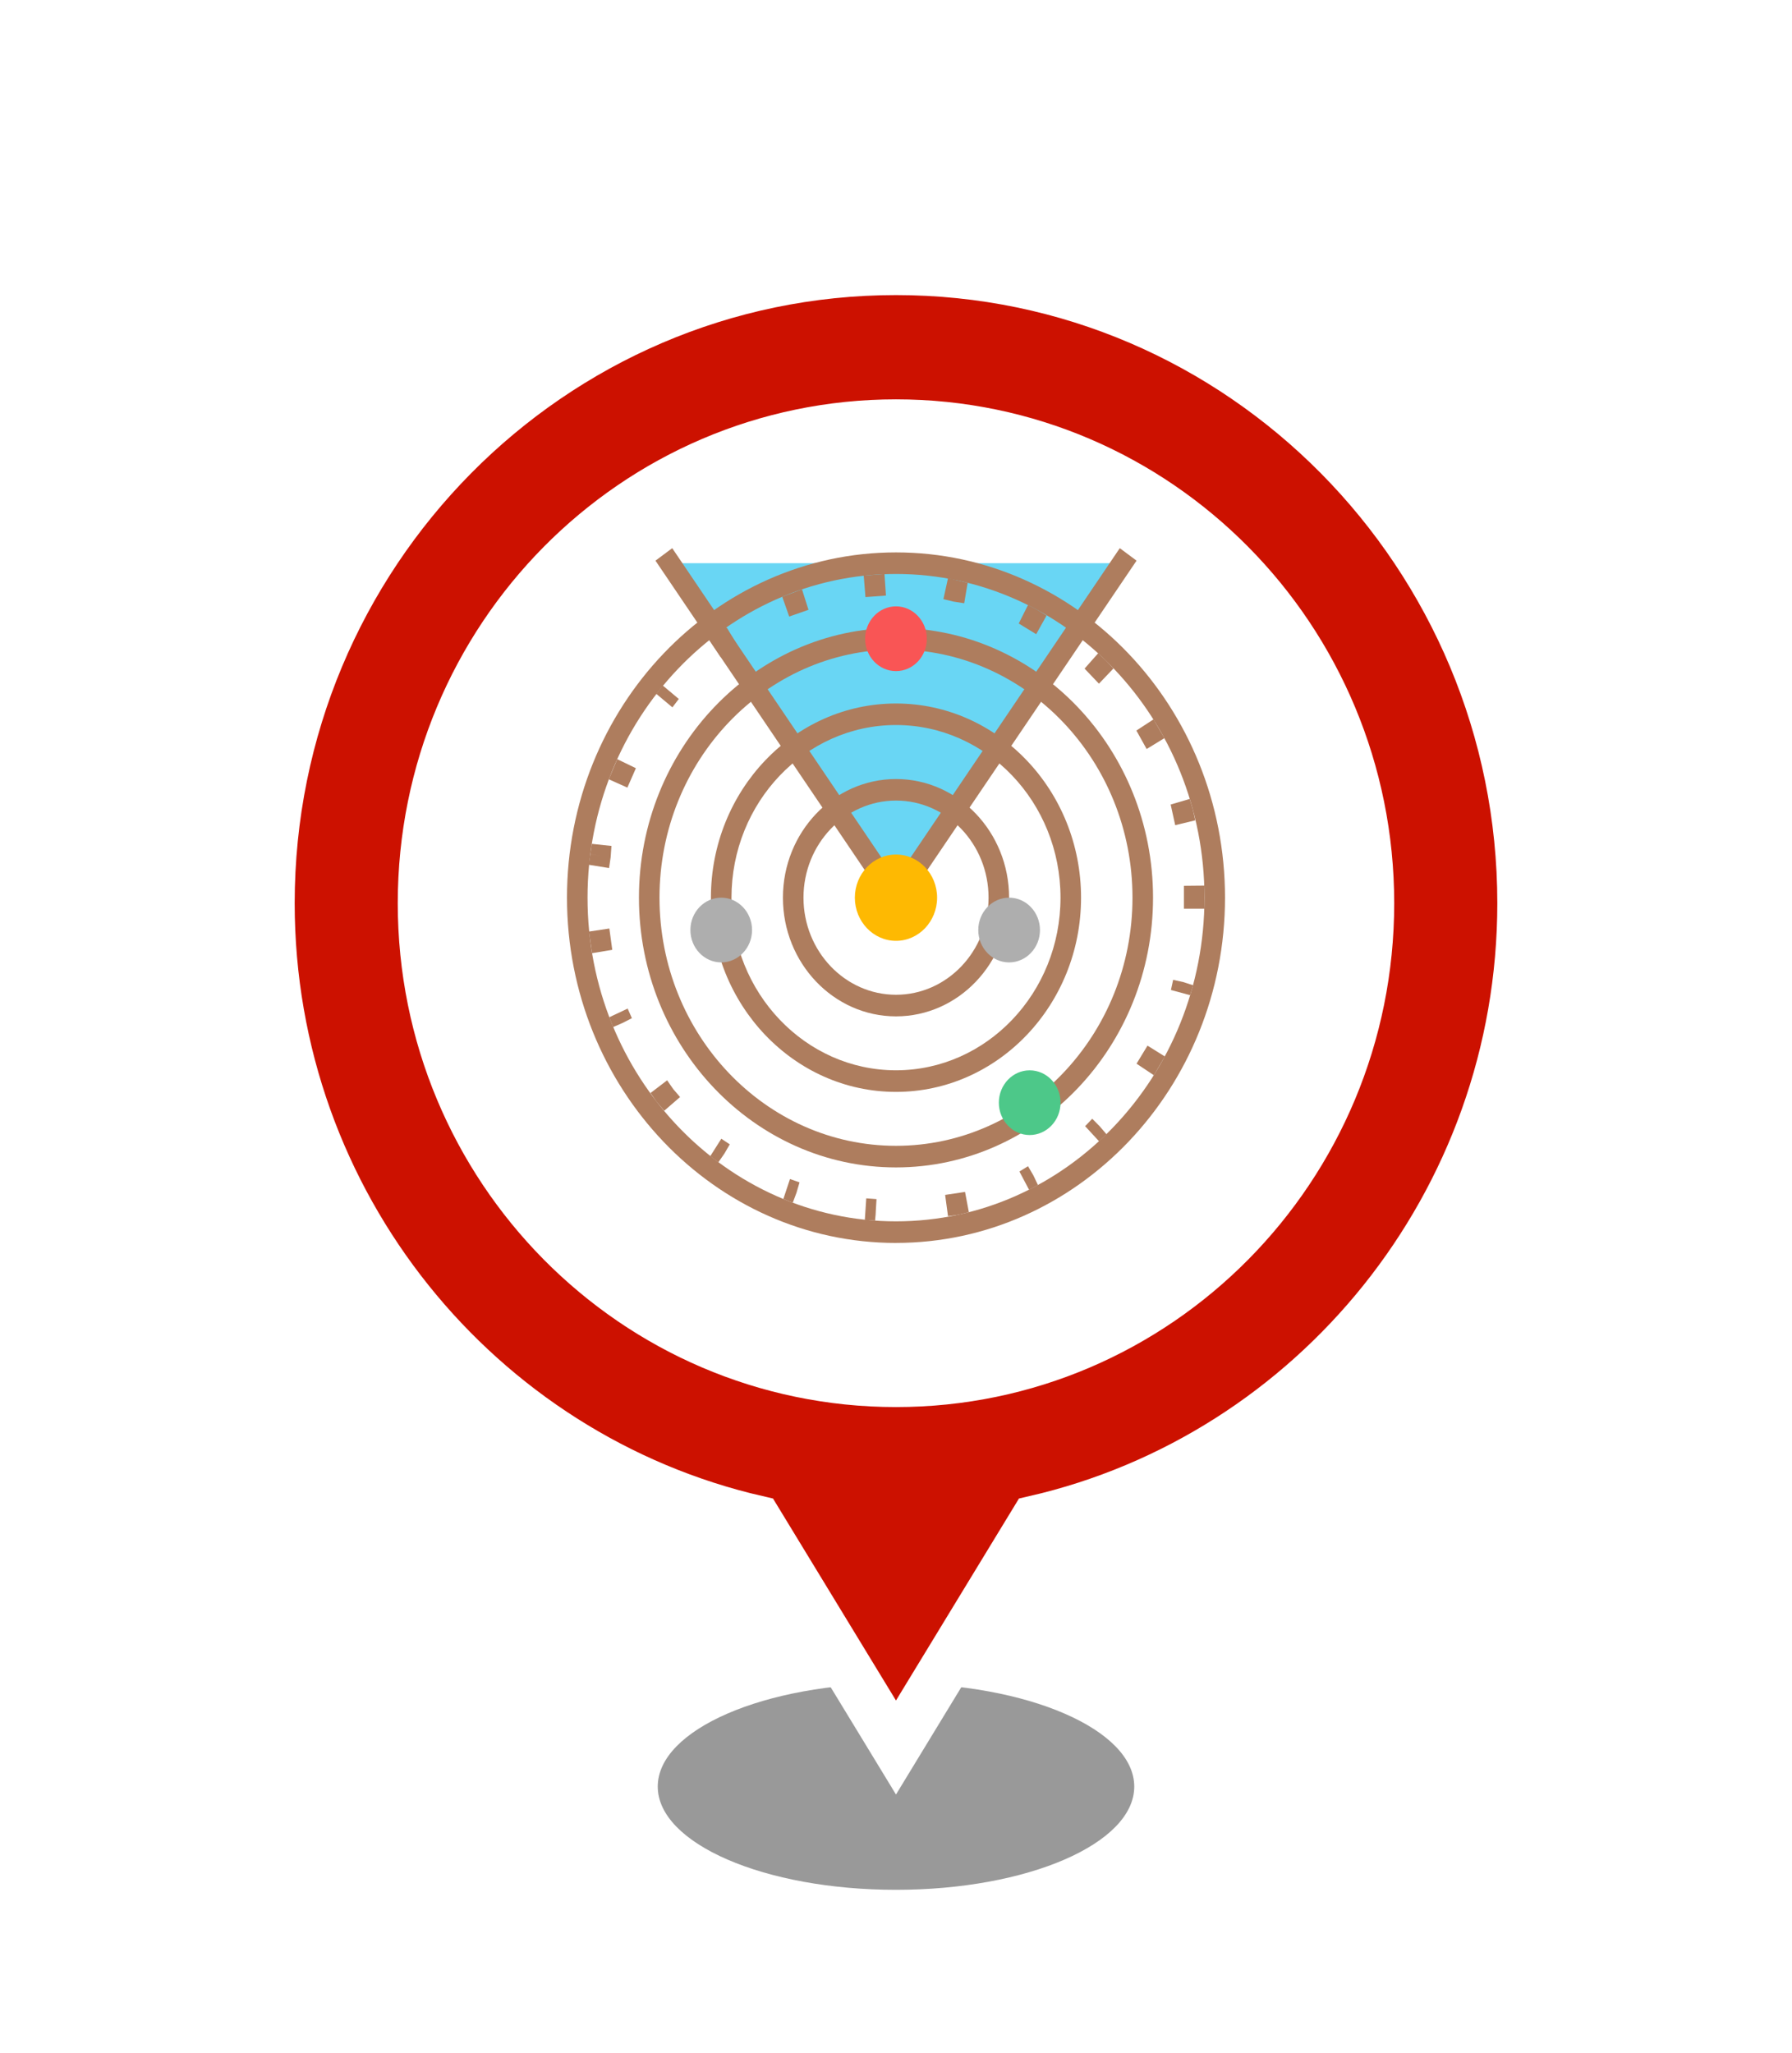 <svg width="110" height="126" viewBox="0 0 110 126" fill="none" xmlns="http://www.w3.org/2000/svg">
<g filter="url(#filter0_f_1_114)">
<ellipse cx="55" cy="109.662" rx="14.625" ry="6.338" fill="black" fill-opacity="0.4"/>
</g>
<g filter="url(#filter1_d_1_114)">
<path d="M54.999 88.962C73.184 88.962 87.927 74.053 87.927 55.662C87.927 37.271 73.184 22.363 54.999 22.363C36.814 22.363 22.072 37.271 22.072 55.662C22.072 74.053 36.814 88.962 54.999 88.962Z" fill="white"/>
<path d="M53.718 105.16L54.999 107.265L56.28 105.16L63.5 93.302C80.612 89.378 93.411 73.89 93.411 55.439C93.411 34.046 76.197 16.613 54.999 16.613C33.801 16.613 16.589 34.046 16.589 55.439C16.589 73.889 29.386 89.378 46.498 93.302L53.718 105.16ZM54.999 84.868C38.953 84.868 25.916 71.71 25.916 55.439C25.916 39.169 38.953 26.012 54.999 26.012C71.044 26.012 84.082 39.171 84.082 55.441C84.082 71.712 71.047 84.868 54.999 84.868Z" fill="#CC1100" stroke="white" stroke-width="3"/>
</g>
<path d="M41.115 34.569L55.001 55.1L68.886 34.569H41.115Z" fill="#69D6F4"/>
<path d="M54.999 56.245L40.235 34.414L41.264 33.647L54.999 53.956L68.737 33.647L69.766 34.414L54.999 56.245Z" fill="#AE7D5E"/>
<path d="M54.999 67.022C48.736 67.022 43.639 61.675 43.639 55.102C43.639 48.529 48.736 43.181 54.999 43.181C61.264 43.181 66.359 48.529 66.359 55.102C66.359 61.675 61.264 67.022 54.999 67.022ZM54.999 44.503C49.431 44.503 44.901 49.256 44.901 55.1C44.901 60.943 49.431 65.696 54.999 65.696C60.568 65.696 65.098 60.943 65.098 55.1C65.098 49.256 60.568 44.503 54.999 44.503Z" fill="#AE7D5E"/>
<path d="M55 71.658C46.3 71.658 39.221 64.231 39.221 55.102C39.221 45.973 46.3 38.544 55 38.544C63.699 38.544 70.778 45.971 70.778 55.1C70.778 64.228 63.699 71.658 55 71.658ZM55 39.867C46.995 39.867 40.483 46.701 40.483 55.1C40.483 63.499 46.995 70.332 55 70.332C63.004 70.332 69.516 63.499 69.516 55.1C69.516 46.701 63.004 39.867 55 39.867Z" fill="#AE7D5E"/>
<path d="M55 76.294C43.865 76.294 34.804 66.786 34.804 55.1C34.804 43.413 43.865 33.907 55 33.907C66.135 33.907 75.196 43.413 75.196 55.1C75.196 66.786 66.135 76.292 55 76.292V76.294ZM55 35.231C44.56 35.231 36.065 44.145 36.065 55.1C36.065 66.055 44.56 74.968 55 74.968C65.44 74.968 73.935 66.055 73.935 55.1C73.935 44.145 65.44 35.231 55 35.231Z" fill="#AE7D5E"/>
<path d="M55 52.452C53.607 52.452 52.474 53.64 52.474 55.1C52.474 56.559 53.607 57.75 55 57.75C56.392 57.75 57.523 56.561 57.523 55.1C57.523 53.638 56.39 52.452 55 52.452Z" fill="#FEB902"/>
<path d="M55.001 62.386C51.172 62.386 48.059 59.119 48.059 55.102C48.059 51.085 51.172 47.818 55.001 47.818C58.829 47.818 61.942 51.085 61.942 55.102C61.942 59.119 58.829 62.386 55.001 62.386ZM55.001 49.14C51.868 49.14 49.321 51.814 49.321 55.1C49.321 58.385 51.87 61.06 55.001 61.06C58.132 61.06 60.681 58.385 60.681 55.1C60.681 51.814 58.132 49.14 55.001 49.14Z" fill="#AE7D5E"/>
<path d="M55 37.219C53.955 37.219 53.105 38.111 53.105 39.208C53.105 40.304 53.955 41.194 55 41.194C56.045 41.194 56.892 40.302 56.892 39.208C56.892 38.113 56.043 37.219 55 37.219Z" fill="#F95555"/>
<path d="M61.943 55.1C60.9 55.1 60.05 55.991 60.05 57.088C60.05 58.184 60.9 59.074 61.943 59.074C62.986 59.074 63.838 58.182 63.838 57.088C63.838 55.993 62.988 55.1 61.943 55.1Z" fill="#AEAEAE"/>
<path d="M44.271 55.1C43.226 55.1 42.379 55.991 42.379 57.088C42.379 58.184 43.228 59.074 44.271 59.074C45.314 59.074 46.164 58.182 46.164 57.088C46.164 55.993 45.314 55.1 44.271 55.1Z" fill="#AEAEAE"/>
<path d="M63.205 65.698C62.162 65.698 61.313 66.59 61.313 67.684C61.313 68.778 62.162 69.67 63.205 69.67C64.249 69.67 65.1 68.778 65.1 67.684C65.1 66.59 64.25 65.698 63.205 65.698Z" fill="#4DC889"/>
<path d="M53.722 74.925L53.771 74.265L53.715 74.925L53.086 74.878L53.175 73.556L53.804 73.603L53.724 74.925H53.722ZM58.193 74.656L58.016 73.345L59.238 73.162L59.473 74.409L58.818 74.564L58.193 74.656ZM48.892 73.21L48.663 73.826L48.085 73.595L48.492 72.371L49.078 72.576L48.892 73.21ZM63.168 73.031L62.576 71.908L63.104 71.584L63.434 72.15L63.715 72.742L63.168 73.031ZM44.095 71.344L43.599 70.967L44.278 69.897L44.796 70.242L44.468 70.807L44.097 71.342L44.095 71.344ZM67.465 70.055L66.61 69.127L67.045 68.67L67.5 69.129L67.922 69.623L67.465 70.055ZM40.772 68.18L40.302 67.624L39.931 67.09L40.952 66.311L41.323 66.846L41.745 67.338L40.772 68.18ZM70.831 66.001L69.766 65.29L70.438 64.183L71.503 64.847L70.831 66.001ZM37.639 63.042L38.221 62.788L37.637 63.042L37.397 62.441L38.528 61.908L38.788 62.498L38.219 62.788L37.637 63.042H37.639ZM73.055 61.086L71.876 60.767L72.012 60.144L72.632 60.281L73.235 60.476L73.055 61.086ZM36.342 58.506L36.155 57.18L37.405 56.993L37.583 58.301L36.342 58.508V58.506ZM73.934 55.776H72.673V54.372L73.934 54.36V55.776ZM37.387 53.282L36.139 53.081L36.235 52.427L36.858 52.528L36.235 52.425L36.327 51.796L37.534 51.925L37.483 52.626L37.387 53.282ZM72.139 50.652L71.86 49.383L73.032 49.039L73.227 49.707L73.37 50.353L72.139 50.65V50.652ZM38.509 48.344L37.37 47.834L37.887 46.598L39.034 47.154L38.511 48.344H38.509ZM70.385 45.975L69.756 44.842L70.807 44.155L71.477 45.307L70.387 45.975H70.385ZM41.274 43.419L40.288 42.591L40.682 42.077L41.667 42.903L41.274 43.419ZM67.456 41.964L66.575 41.04L67.412 40.095L67.903 40.56L68.35 41.029L67.457 41.966L67.456 41.964ZM44.237 40.333L43.538 39.279L44.075 38.871L44.608 38.517L45.286 39.634L44.237 40.333ZM63.606 38.927L62.533 38.271L63.104 37.135L63.697 37.449L64.242 37.783L63.606 38.927ZM48.445 37.844L48.017 36.631L49.23 36.174L49.628 37.431L48.445 37.844ZM59.189 37.029L58.525 36.926L57.91 36.777L58.193 35.485L58.809 35.635L59.398 35.776L59.187 37.027L59.189 37.029ZM53.125 36.65L53.019 35.334L54.293 35.235L54.383 36.557L53.125 36.65Z" fill="#AE7D5E"/>
<defs>
<filter id="filter0_f_1_114" x="32.375" y="95.324" width="45.25" height="28.676" filterUnits="userSpaceOnUse" color-interpolation-filters="sRGB">
<feFlood flood-opacity="0" result="BackgroundImageFix"/>
<feBlend mode="normal" in="SourceGraphic" in2="BackgroundImageFix" result="shape"/>
<feGaussianBlur stdDeviation="4" result="effect1_foregroundBlur_1_114"/>
</filter>
<filter id="filter1_d_1_114" x="0.089" y="0.113" width="109.821" height="125.036" filterUnits="userSpaceOnUse" color-interpolation-filters="sRGB">
<feFlood flood-opacity="0" result="BackgroundImageFix"/>
<feColorMatrix in="SourceAlpha" type="matrix" values="0 0 0 0 0 0 0 0 0 0 0 0 0 0 0 0 0 0 127 0" result="hardAlpha"/>
<feOffset/>
<feGaussianBlur stdDeviation="7.5"/>
<feComposite in2="hardAlpha" operator="out"/>
<feColorMatrix type="matrix" values="0 0 0 0 0 0 0 0 0 0 0 0 0 0 0 0 0 0 0.4 0"/>
<feBlend mode="normal" in2="BackgroundImageFix" result="effect1_dropShadow_1_114"/>
<feBlend mode="normal" in="SourceGraphic" in2="effect1_dropShadow_1_114" result="shape"/>
</filter>
</defs>
</svg>
